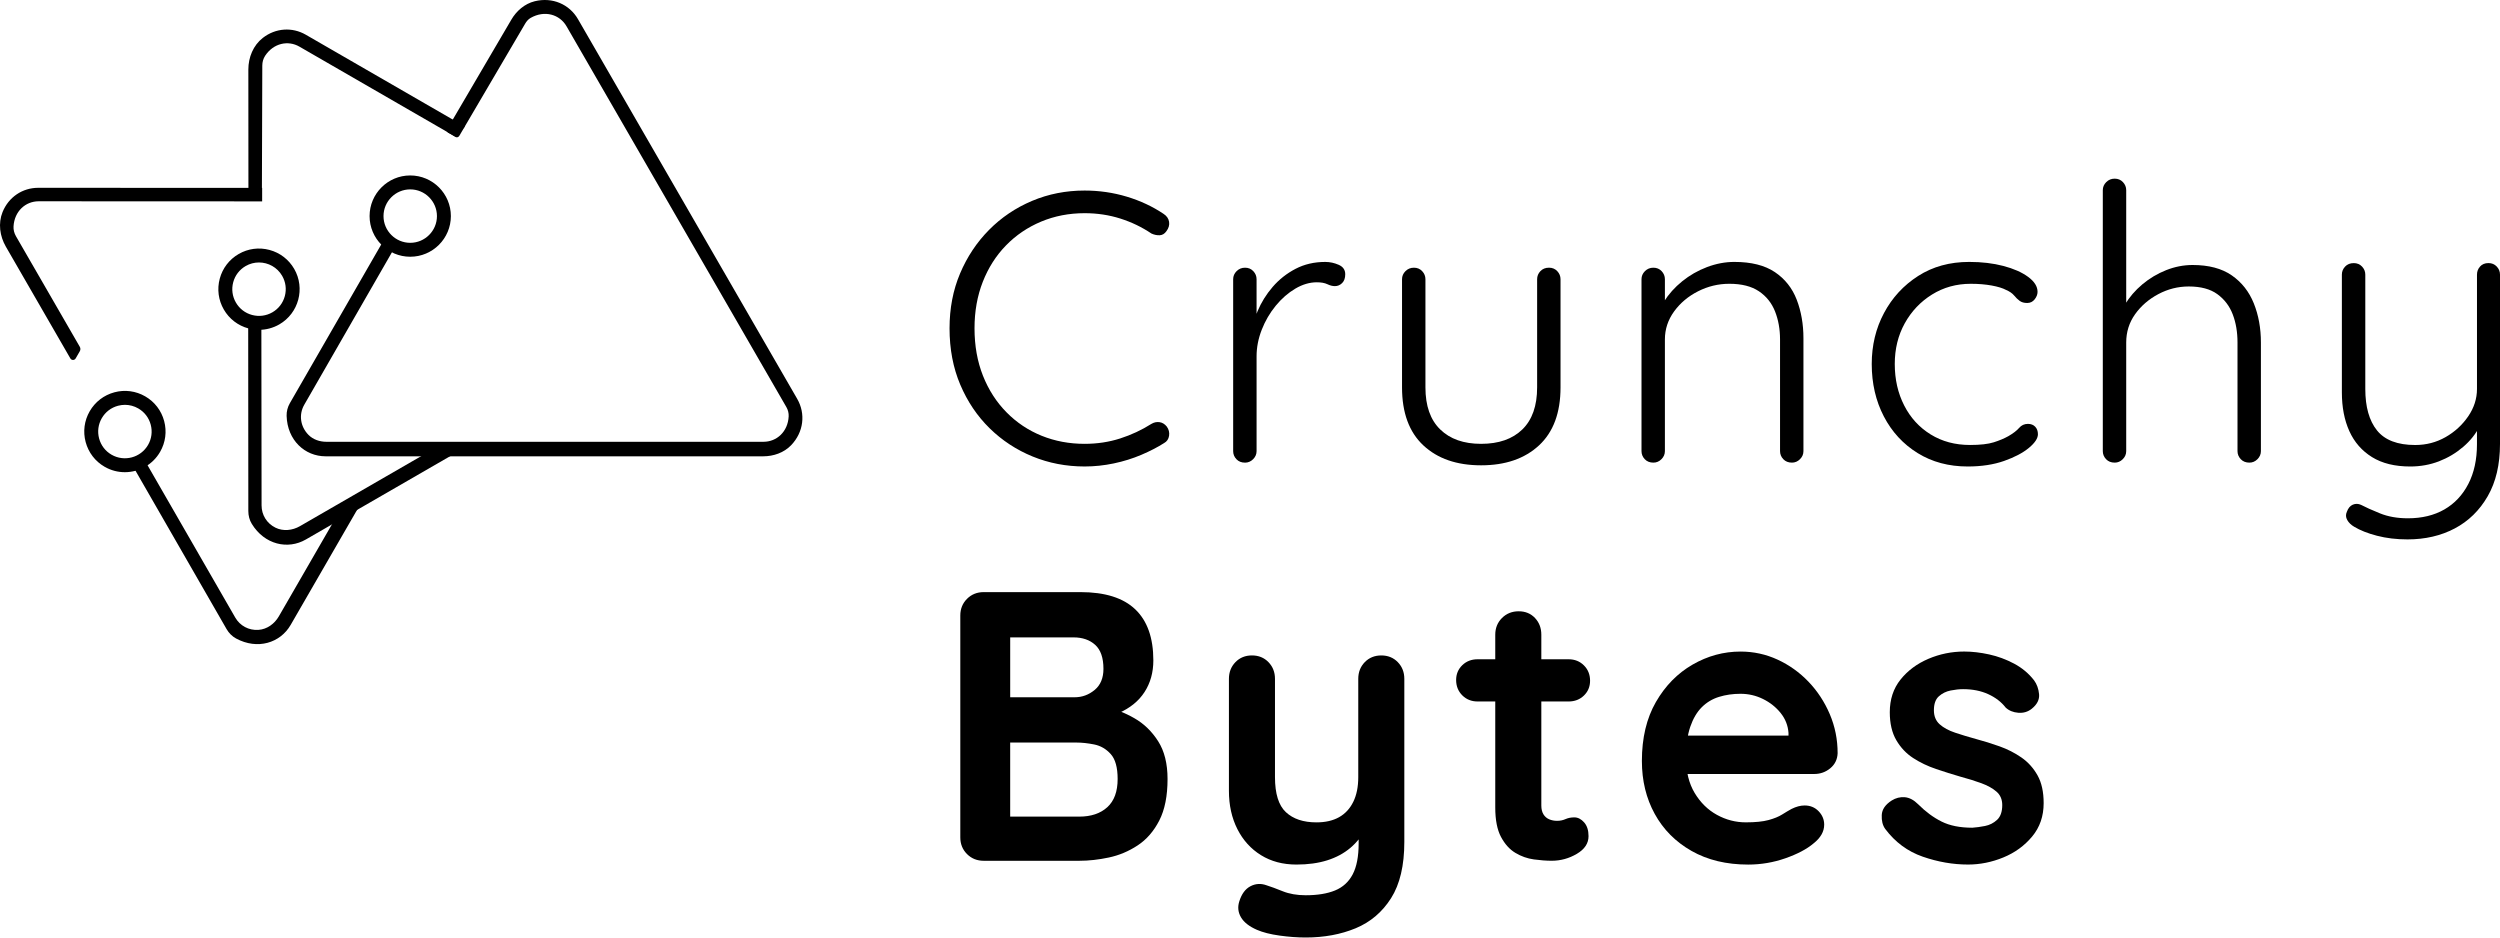 <svg version="1.1" xmlns="http://www.w3.org/2000/svg" xmlns:xlink="http://www.w3.org/1999/xlink" x="0px" y="0px" viewBox="0 0 256 96" style="enable-background:new 0 0 256 96;" xml:space="preserve">
  <g>
    <path d="M3.914,19.231c-1.609,0-3.028,0.944-3.652,2.485c-0.466,1.15-0.284,2.464,0.337,3.54L7.205,36.703c0.12,0.209,0.421,0.209,0.542,0l0.423-0.733c0.083-0.142,0.083-0.318,0-0.46L1.632,24.185c-0.176-0.305-0.268-0.657-0.246-1.009c0.095-1.548,1.23-2.565,2.572-2.565l22.886,0.01c0-0.461,0-0.922,0-1.382L3.914,19.231z"/>
    <path d="M28.553,63.114c-0.441,0.765-1.211,1.328-2.092,1.386c-0.987,0.065-1.884-0.418-2.371-1.262l-9.56-16.602c-0.022-0.038-0.078-0.039-0.1,0l-0.722,1.239c-0.006,0.011-0.006,0.024,0,0.035l9.495,16.51c0.231,0.4,0.564,0.741,0.97,0.96c2.197,1.188,4.524,0.458,5.589-1.386l7.685-13.31c-0.701,0.241-1.414,0.411-2.071,0.612L28.553,63.114z"/>
    <path d="M12.783,48.353c-0.705,0-1.42-0.179-2.073-0.557c-0.963-0.556-1.651-1.454-1.939-2.527c-0.288-1.073-0.14-2.196,0.415-3.157c0.556-0.962,1.454-1.651,2.527-1.939c1.072-0.29,2.196-0.139,3.157,0.415c0.963,0.556,1.651,1.454,1.939,2.527c0.288,1.073,0.14,2.196-0.415,3.157C15.624,47.607,14.222,48.353,12.783,48.353z M12.795,41.455c-0.237,0-0.477,0.032-0.713,0.095c-0.706,0.189-1.296,0.642-1.661,1.274c-0.365,0.633-0.462,1.37-0.273,2.077c0.189,0.706,0.642,1.296,1.274,1.661c1.305,0.754,2.983,0.306,3.738-1.002c0.365-0.632,0.462-1.37,0.273-2.076c-0.189-0.706-0.642-1.296-1.274-1.661C13.737,41.579,13.269,41.455,12.795,41.455z"/>
    <path d="M26.529,33.775c-0.361,0-0.726-0.048-1.084-0.143c-1.073-0.288-1.972-0.977-2.527-1.939c-0.556-0.962-0.703-2.084-0.415-3.157c0.288-1.074,0.977-1.972,1.939-2.527c0.962-0.556,2.082-0.704,3.157-0.415c1.073,0.288,1.97,0.977,2.527,1.939l0,0c1.147,1.987,0.464,4.537-1.522,5.684C27.962,33.586,27.25,33.775,26.529,33.775z M26.518,26.877c-0.464,0-0.934,0.117-1.363,0.366c-0.632,0.365-1.085,0.955-1.274,1.661c-0.189,0.706-0.092,1.443,0.274,2.076c0.365,0.633,0.955,1.086,1.661,1.274c0.707,0.189,1.443,0.092,2.077-0.273c0.632-0.365,1.085-0.955,1.274-1.661c0.189-0.706,0.092-1.443-0.274-2.076l0,0C28.385,27.367,27.464,26.877,26.518,26.877z"/>
    <path d="M31.316,3.557c-1.394-0.804-3.095-0.696-4.406,0.326c-0.979,0.763-1.479,1.992-1.479,3.234l0.008,12.95c0,0.241,0,0.301,0.301,0.301l0.802-0.05c0.226,0,0.276-0.136,0.276-0.301l0.042-13.31c0-0.352,0.097-0.703,0.291-0.997c0.856-1.294,2.348-1.606,3.509-0.935l15.995,9.234c0.394-0.411,0.704-0.762,0.947-1.05L31.316,3.557z"/>
    <path d="M30.712,53.88c-0.765,0.441-1.714,0.545-2.505,0.154c-0.886-0.437-1.422-1.303-1.422-2.278l-0.022-19.059c0-0.044-0.048-0.072-0.087-0.05l-1.244,0.712c-0.011,0.006-0.017,0.018-0.017,0.03l0.013,18.945c0,0.462,0.117,0.923,0.359,1.316c1.308,2.128,3.689,2.659,5.532,1.594l16.518-9.536c-1.029,0-1.952,0-2.973,0L30.712,53.88z"/>
    <path d="M47.037,13.905l6.739-11.482c0.136-0.236,0.32-0.451,0.557-0.587c1.439-0.822,2.979-0.356,3.677,0.853l22.517,39.001c0.166,0.288,0.25,0.619,0.233,0.951c-0.078,1.567-1.222,2.598-2.573,2.598H33.426c-0.678,0-1.361-0.224-1.837-0.707c-0.858-0.872-1.001-2.104-0.428-3.095l9.477-16.478c0.022-0.038-0.005-0.087-0.05-0.087l-1.453-0.006L29.682,41.285c-0.228,0.394-0.345,0.846-0.333,1.301c0.073,2.493,1.867,4.141,3.994,4.141H78.147c1.062,0,2.123-0.366,2.86-1.132c1.295-1.346,1.504-3.231,0.626-4.752L59.185,1.961C58.308,0.442,56.572-0.32,54.758,0.127c-1.032,0.255-1.88,0.99-2.412,1.911l-6.552,11.179c-0.12,0.208-0.007,0.345,0.271,0.469l0.628,0.362C46.827,14.102,46.972,14.016,47.037,13.905z"/>
    <path d="M42.007,26.29c-2.295,0-4.162-1.867-4.162-4.162s1.867-4.162,4.162-4.162s4.162,1.867,4.162,4.162S44.302,26.29,42.007,26.29z M42.007,19.393c-1.508,0-2.736,1.228-2.736,2.736s1.228,2.736,2.736,2.736s2.736-1.228,2.736-2.736S43.515,19.393,42.007,19.393z"/>
  </g>
  <g>
    <path d="M119.163,21.909c0.315,0.21,0.498,0.478,0.551,0.805c0.052,0.329-0.04,0.648-0.275,0.963c-0.184,0.262-0.413,0.399-0.688,0.412c-0.275,0.014-0.557-0.045-0.845-0.176c-0.97-0.655-2.03-1.165-3.183-1.533c-1.153-0.366-2.372-0.55-3.654-0.55c-1.598,0-3.086,0.289-4.461,0.864c-1.375,0.577-2.574,1.389-3.595,2.437s-1.814,2.293-2.378,3.733c-0.564,1.442-0.845,3.026-0.845,4.755c0,1.782,0.288,3.399,0.864,4.854c0.577,1.454,1.382,2.705,2.418,3.753c1.034,1.048,2.233,1.847,3.595,2.398c1.362,0.55,2.829,0.825,4.401,0.825c1.284,0,2.495-0.183,3.635-0.55c1.14-0.366,2.207-0.865,3.202-1.494c0.262-0.157,0.537-0.216,0.825-0.177c0.288,0.04,0.537,0.19,0.747,0.452c0.209,0.289,0.288,0.602,0.236,0.943c-0.053,0.341-0.223,0.59-0.511,0.747c-0.655,0.419-1.429,0.819-2.319,1.199c-0.891,0.38-1.834,0.675-2.83,0.884c-0.996,0.209-1.991,0.314-2.987,0.314c-1.887,0-3.662-0.341-5.325-1.022c-1.664-0.681-3.131-1.644-4.401-2.889c-1.27-1.245-2.273-2.731-3.007-4.461c-0.734-1.728-1.1-3.654-1.1-5.777c0-2.043,0.359-3.916,1.08-5.62c0.72-1.703,1.71-3.189,2.967-4.46s2.724-2.26,4.401-2.967c1.677-0.707,3.471-1.06,5.384-1.06c1.494,0,2.933,0.21,4.322,0.628C116.778,20.56,118.036,21.15,119.163,21.909z"/>
    <path d="M127.494,47.375c-0.367,0-0.662-0.117-0.884-0.353c-0.223-0.236-0.334-0.511-0.334-0.825V28.59c0-0.315,0.117-0.59,0.353-0.825c0.236-0.236,0.524-0.353,0.865-0.353c0.34,0,0.622,0.117,0.844,0.353c0.222,0.236,0.335,0.511,0.335,0.825v5.895l-0.589,0.118c0.079-0.917,0.308-1.827,0.688-2.731c0.379-0.904,0.897-1.736,1.552-2.495s1.435-1.375,2.339-1.847c0.904-0.472,1.919-0.707,3.046-0.707c0.472,0,0.93,0.099,1.375,0.295c0.445,0.196,0.668,0.518,0.668,0.963c0,0.393-0.105,0.694-0.315,0.904c-0.21,0.21-0.459,0.315-0.747,0.315c-0.236,0-0.491-0.065-0.767-0.197c-0.275-0.13-0.635-0.196-1.08-0.196c-0.734,0-1.468,0.216-2.2,0.648s-1.402,1.016-2.004,1.748c-0.602,0.734-1.08,1.552-1.434,2.456s-0.531,1.814-0.531,2.731v9.706c0,0.315-0.118,0.59-0.353,0.825C128.087,47.257,127.808,47.375,127.494,47.375z"/>
    <path d="M158.618,27.411c0.341,0,0.622,0.117,0.845,0.353s0.335,0.511,0.335,0.825v11.082c0,2.594-0.734,4.572-2.2,5.934c-1.469,1.362-3.446,2.043-5.934,2.043c-2.489,0-4.46-0.681-5.915-2.043s-2.181-3.341-2.181-5.934V28.59c0-0.315,0.117-0.59,0.353-0.825c0.236-0.236,0.524-0.353,0.865-0.353c0.34,0,0.622,0.117,0.844,0.353s0.335,0.511,0.335,0.825v11.082c0,1.887,0.504,3.321,1.514,4.303c1.008,0.983,2.403,1.474,4.185,1.474c1.807,0,3.215-0.491,4.224-1.474s1.514-2.417,1.514-4.303V28.59c0-0.315,0.112-0.59,0.335-0.825S158.252,27.411,158.618,27.411z"/>
    <path d="M177.599,26.821c1.73,0,3.111,0.347,4.146,1.042c1.034,0.695,1.781,1.638,2.24,2.83c0.458,1.193,0.687,2.509,0.687,3.95v11.553c0,0.315-0.117,0.59-0.353,0.825c-0.235,0.236-0.511,0.353-0.824,0.353c-0.367,0-0.662-0.117-0.885-0.353s-0.334-0.511-0.334-0.825V34.759c0-1.048-0.171-2.004-0.512-2.869c-0.341-0.864-0.891-1.552-1.65-2.063c-0.761-0.511-1.768-0.767-3.026-0.767c-1.127,0-2.195,0.255-3.203,0.767c-1.01,0.511-1.827,1.199-2.456,2.063c-0.629,0.865-0.943,1.822-0.943,2.869v11.437c0,0.315-0.117,0.59-0.353,0.825c-0.235,0.236-0.511,0.353-0.824,0.353c-0.367,0-0.662-0.117-0.885-0.353s-0.334-0.511-0.334-0.825V28.59c0-0.315,0.117-0.59,0.352-0.825c0.236-0.236,0.524-0.353,0.865-0.353c0.34,0,0.621,0.117,0.844,0.353s0.335,0.511,0.335,0.825v3.301l-0.904,1.415c0.053-0.838,0.321-1.644,0.806-2.417c0.484-0.773,1.106-1.467,1.867-2.083c0.76-0.615,1.604-1.1,2.535-1.454C175.719,26.999,176.656,26.821,177.599,26.821z"/>
    <path d="M201.649,26.821c1.284,0,2.449,0.137,3.498,0.413c1.048,0.275,1.892,0.648,2.535,1.12c0.642,0.472,0.963,0.982,0.963,1.532c0,0.262-0.099,0.518-0.295,0.767c-0.196,0.249-0.452,0.373-0.767,0.373c-0.315,0-0.57-0.072-0.767-0.216c-0.197-0.144-0.387-0.328-0.57-0.551c-0.184-0.222-0.459-0.413-0.825-0.57c-0.342-0.183-0.832-0.334-1.474-0.452c-0.642-0.117-1.355-0.176-2.141-0.176c-1.469,0-2.791,0.367-3.969,1.1c-1.18,0.734-2.109,1.717-2.791,2.947c-0.682,1.232-1.022,2.62-1.022,4.166c0,1.572,0.321,2.987,0.964,4.245c0.641,1.258,1.545,2.246,2.711,2.967s2.509,1.08,4.029,1.08c1.048,0,1.86-0.092,2.437-0.275c0.576-0.183,1.073-0.393,1.493-0.628c0.498-0.289,0.865-0.57,1.1-0.845c0.236-0.275,0.537-0.413,0.904-0.413c0.314,0,0.563,0.099,0.747,0.295c0.183,0.196,0.274,0.452,0.274,0.767c0,0.419-0.309,0.884-0.923,1.395c-0.616,0.511-1.462,0.957-2.535,1.336c-1.074,0.379-2.319,0.57-3.734,0.57c-1.939,0-3.648-0.458-5.128-1.375c-1.48-0.916-2.634-2.168-3.458-3.753c-0.825-1.585-1.239-3.373-1.239-5.365c0-1.912,0.419-3.654,1.259-5.226c0.838-1.572,2.004-2.836,3.498-3.793C197.917,27.3,199.658,26.821,201.649,26.821z"/>
    <path d="M224.522,27.136c1.65,0,2.986,0.353,4.008,1.06s1.774,1.664,2.26,2.869c0.484,1.205,0.727,2.542,0.727,4.009v11.122c0,0.315-0.118,0.59-0.353,0.825c-0.236,0.236-0.511,0.353-0.825,0.353c-0.366,0-0.662-0.117-0.884-0.353c-0.223-0.236-0.335-0.511-0.335-0.825v-11.122c0-1.074-0.163-2.037-0.491-2.889s-0.851-1.538-1.572-2.063c-0.721-0.524-1.696-0.787-2.926-0.787c-1.1,0-2.142,0.263-3.126,0.787c-0.982,0.525-1.774,1.212-2.378,2.063c-0.603,0.851-0.903,1.814-0.903,2.889v11.122c0,0.315-0.117,0.59-0.353,0.825c-0.235,0.236-0.511,0.353-0.825,0.353c-0.366,0-0.661-0.117-0.884-0.353c-0.223-0.236-0.335-0.511-0.335-0.825V19.472c0-0.315,0.118-0.59,0.353-0.825c0.236-0.236,0.524-0.353,0.864-0.353c0.341,0,0.622,0.117,0.845,0.353s0.335,0.511,0.335,0.825v12.733l-0.904,1.375c0.053-0.811,0.309-1.604,0.767-2.378c0.458-0.773,1.056-1.467,1.788-2.083c0.733-0.615,1.546-1.1,2.437-1.454C222.701,27.312,223.604,27.136,224.522,27.136z"/>
    <path d="M254.82,26.939c0.341,0,0.622,0.117,0.845,0.353c0.223,0.236,0.335,0.511,0.335,0.825V45.449c0,2.122-0.42,3.91-1.259,5.365c-0.838,1.454-1.964,2.554-3.379,3.301s-3.026,1.12-4.834,1.12c-1.126,0-2.168-0.124-3.124-0.373c-0.956-0.249-1.736-0.559-2.338-0.924c-0.315-0.183-0.551-0.412-0.708-0.688c-0.156-0.274-0.17-0.557-0.039-0.844c0.131-0.367,0.334-0.608,0.608-0.727c0.275-0.117,0.557-0.112,0.845,0.02c0.445,0.235,1.087,0.524,1.927,0.865c0.838,0.341,1.794,0.51,2.869,0.51c1.44,0,2.684-0.302,3.733-0.903c1.048-0.602,1.867-1.474,2.456-2.614c0.59-1.14,0.885-2.495,0.885-4.067v-2.83l0.275,0.983c-0.394,0.787-0.957,1.494-1.69,2.122c-0.734,0.628-1.559,1.12-2.475,1.474c-0.918,0.353-1.9,0.531-2.948,0.531c-1.571,0-2.876-0.321-3.91-0.963c-1.036-0.642-1.807-1.526-2.318-2.653c-0.512-1.126-0.768-2.449-0.768-3.969v-12.065c0-0.315,0.112-0.59,0.335-0.825c0.223-0.236,0.518-0.353,0.884-0.353c0.341,0,0.622,0.117,0.845,0.353c0.223,0.236,0.335,0.511,0.335,0.825v11.71c0,1.834,0.398,3.249,1.198,4.245c0.8,0.996,2.103,1.494,3.911,1.494c1.126,0,2.162-0.269,3.105-0.805s1.716-1.245,2.318-2.122c0.602-0.877,0.904-1.814,0.904-2.81V28.119c0-0.315,0.104-0.59,0.314-0.825C254.165,27.057,254.454,26.939,254.82,26.939z"/>
    <path d="M110.635,60.632c2.515,0,4.388,0.59,5.62,1.768c1.232,1.179,1.847,2.921,1.847,5.226c0,1.232-0.302,2.312-0.904,3.242c-0.602,0.931-1.494,1.651-2.672,2.162c-1.179,0.512-2.634,0.767-4.362,0.767l0.157-1.767c0.811,0,1.742,0.112,2.79,0.334c1.048,0.223,2.063,0.616,3.046,1.18c0.983,0.563,1.794,1.349,2.437,2.358s0.963,2.299,0.963,3.87c0,1.73-0.282,3.144-0.845,4.245c-0.564,1.1-1.303,1.953-2.22,2.554c-0.917,0.603-1.9,1.017-2.947,1.238c-1.048,0.224-2.057,0.335-3.026,0.335h-9.786c-0.682,0-1.252-0.229-1.71-0.687c-0.459-0.458-0.688-1.028-0.688-1.71v-22.717c0-0.681,0.229-1.251,0.688-1.71c0.458-0.458,1.028-0.687,1.71-0.687h9.904V60.632z M109.928,65.269h-6.995l0.511-0.629v7.114L102.972,71.4h7.074c0.76,0,1.441-0.249,2.043-0.747c0.602-0.497,0.904-1.219,0.904-2.162c0-1.126-0.282-1.945-0.844-2.456C111.584,65.524,110.844,65.269,109.928,65.269z M110.242,76.037h-7.152l0.353-0.314v8.291l-0.393-0.393h7.467c1.205,0,2.162-0.32,2.869-0.963c0.707-0.642,1.06-1.604,1.06-2.889c0-1.179-0.236-2.029-0.707-2.554c-0.472-0.523-1.036-0.85-1.69-0.982C111.395,76.103,110.792,76.037,110.242,76.037z"/>
    <path d="M141.445,67.117c0.681,0,1.245,0.229,1.69,0.687c0.445,0.459,0.668,1.029,0.668,1.71v16.702c0,2.41-0.452,4.329-1.356,5.757c-0.904,1.428-2.116,2.455-3.635,3.085C137.292,95.686,135.589,96,133.702,96c-0.838,0-1.728-0.065-2.672-0.196s-1.717-0.328-2.319-0.59c-0.787-0.342-1.33-0.767-1.631-1.278c-0.302-0.511-0.36-1.056-0.177-1.631c0.236-0.761,0.615-1.276,1.14-1.552c0.524-0.275,1.074-0.309,1.65-0.099c0.419,0.13,0.969,0.334,1.651,0.608c0.681,0.275,1.468,0.412,2.358,0.412c1.205,0,2.207-0.163,3.007-0.491c0.799-0.328,1.401-0.878,1.807-1.65c0.406-0.773,0.609-1.828,0.609-3.164v-2.633l0.825,0.943c-0.445,0.865-1.002,1.579-1.67,2.142c-0.668,0.564-1.461,0.989-2.378,1.278c-0.917,0.288-1.966,0.432-3.144,0.432c-1.389,0-2.6-0.321-3.635-0.963s-1.841-1.532-2.417-2.672c-0.577-1.14-0.864-2.442-0.864-3.911V69.513c0-0.681,0.222-1.251,0.668-1.71c0.445-0.458,1.009-0.687,1.69-0.687c0.681,0,1.245,0.229,1.69,0.687c0.445,0.459,0.668,1.029,0.668,1.71v10.061c0,1.704,0.373,2.902,1.12,3.595c0.747,0.695,1.788,1.042,3.124,1.042c0.916,0,1.69-0.176,2.319-0.53c0.628-0.353,1.113-0.878,1.454-1.572c0.341-0.693,0.511-1.538,0.511-2.535V69.513c0-0.681,0.222-1.251,0.668-1.71C140.2,67.346,140.764,67.117,141.445,67.117z"/>
    <path d="M151.309,67.509h9.314c0.629,0,1.153,0.21,1.572,0.628c0.419,0.42,0.629,0.943,0.629,1.572c0,0.602-0.21,1.107-0.629,1.514c-0.419,0.406-0.943,0.609-1.572,0.609h-9.314c-0.629,0-1.153-0.21-1.572-0.629c-0.419-0.419-0.629-0.943-0.629-1.572c0-0.601,0.21-1.106,0.629-1.514C150.155,67.712,150.68,67.509,151.309,67.509z M155.513,62.596c0.682,0,1.238,0.229,1.671,0.687c0.432,0.459,0.648,1.029,0.648,1.71v17.488c0,0.367,0.072,0.668,0.216,0.904c0.144,0.235,0.341,0.406,0.59,0.511c0.249,0.105,0.518,0.157,0.806,0.157c0.314,0,0.601-0.06,0.864-0.177c0.262-0.117,0.563-0.177,0.903-0.177c0.366,0,0.701,0.171,1.003,0.511c0.302,0.342,0.452,0.812,0.452,1.415c0,0.734-0.399,1.337-1.199,1.808s-1.657,0.707-2.574,0.707c-0.551,0-1.159-0.046-1.827-0.137c-0.668-0.093-1.297-0.315-1.887-0.669c-0.591-0.352-1.081-0.896-1.474-1.631c-0.393-0.733-0.59-1.742-0.59-3.026V64.994c0-0.681,0.228-1.251,0.687-1.71C154.262,62.826,154.832,62.596,155.513,62.596z"/>
    <path d="M179.014,88.533c-2.226,0-4.159-0.465-5.796-1.395c-1.638-0.93-2.894-2.193-3.773-3.793c-0.878-1.597-1.316-3.405-1.316-5.423c0-2.358,0.478-4.369,1.434-6.033c0.957-1.664,2.208-2.94,3.754-3.832s3.183-1.337,4.913-1.337c1.336,0,2.6,0.275,3.793,0.825s2.246,1.304,3.164,2.26c0.916,0.957,1.643,2.063,2.181,3.321c0.537,1.259,0.805,2.594,0.805,4.009c-0.026,0.628-0.275,1.14-0.747,1.532s-1.021,0.59-1.65,0.59h-15.012l-1.179-3.929h14.422l-0.864,0.786v-1.06c-0.053-0.761-0.321-1.441-0.805-2.044c-0.485-0.602-1.088-1.08-1.808-1.434s-1.487-0.531-2.299-0.531c-0.786,0-1.52,0.105-2.2,0.315c-0.682,0.21-1.27,0.563-1.768,1.06c-0.498,0.498-0.891,1.166-1.179,2.004c-0.289,0.839-0.433,1.9-0.433,3.183c0,1.415,0.295,2.613,0.884,3.595c0.591,0.982,1.349,1.728,2.28,2.239c0.93,0.512,1.919,0.767,2.966,0.767c0.969,0,1.742-0.078,2.318-0.235c0.577-0.157,1.042-0.347,1.395-0.57s0.675-0.412,0.963-0.57c0.472-0.236,0.917-0.353,1.337-0.353c0.576,0,1.054,0.196,1.434,0.59c0.379,0.394,0.57,0.851,0.57,1.376c0,0.707-0.367,1.349-1.1,1.926c-0.682,0.577-1.638,1.081-2.869,1.514C181.594,88.318,180.323,88.533,179.014,88.533z"/>
    <path d="M193.043,84.879c-0.262-0.366-0.38-0.838-0.352-1.415c0.025-0.577,0.366-1.074,1.021-1.494c0.419-0.262,0.865-0.373,1.337-0.335c0.472,0.04,0.93,0.282,1.375,0.727c0.76,0.761,1.558,1.349,2.397,1.768s1.887,0.628,3.144,0.628c0.393-0.025,0.824-0.085,1.296-0.177c0.472-0.092,0.885-0.301,1.239-0.628c0.352-0.328,0.53-0.831,0.53-1.514c0-0.577-0.196-1.034-0.59-1.376c-0.393-0.341-0.911-0.628-1.553-0.864c-0.642-0.235-1.355-0.458-2.141-0.668c-0.812-0.236-1.644-0.498-2.496-0.786c-0.85-0.289-1.631-0.661-2.338-1.12c-0.708-0.458-1.284-1.067-1.73-1.828c-0.445-0.76-0.668-1.716-0.668-2.869c0-1.309,0.366-2.424,1.1-3.34c0.733-0.917,1.683-1.624,2.849-2.123c1.166-0.497,2.391-0.747,3.674-0.747c0.811,0,1.664,0.1,2.554,0.296s1.742,0.511,2.554,0.943c0.811,0.432,1.494,1.002,2.044,1.71c0.288,0.393,0.458,0.864,0.511,1.415c0.053,0.55-0.196,1.048-0.747,1.493c-0.393,0.315-0.851,0.452-1.375,0.413c-0.525-0.04-0.957-0.217-1.297-0.531c-0.446-0.576-1.042-1.034-1.788-1.375c-0.747-0.341-1.605-0.512-2.574-0.512c-0.393,0-0.82,0.047-1.278,0.138s-0.858,0.288-1.198,0.59c-0.342,0.302-0.512,0.78-0.512,1.434c0,0.602,0.196,1.081,0.589,1.434c0.394,0.353,0.924,0.643,1.592,0.864c0.668,0.224,1.382,0.439,2.142,0.648c0.786,0.21,1.585,0.459,2.397,0.747c0.811,0.289,1.558,0.668,2.24,1.14c0.681,0.472,1.231,1.081,1.65,1.828c0.419,0.746,0.629,1.696,0.629,2.849c0,1.336-0.393,2.475-1.179,3.419c-0.787,0.943-1.768,1.657-2.948,2.141c-1.179,0.485-2.385,0.727-3.615,0.727c-1.546,0-3.091-0.269-4.637-0.805C195.346,87.188,194.065,86.242,193.043,84.879z"/>
  </g>
</svg>
